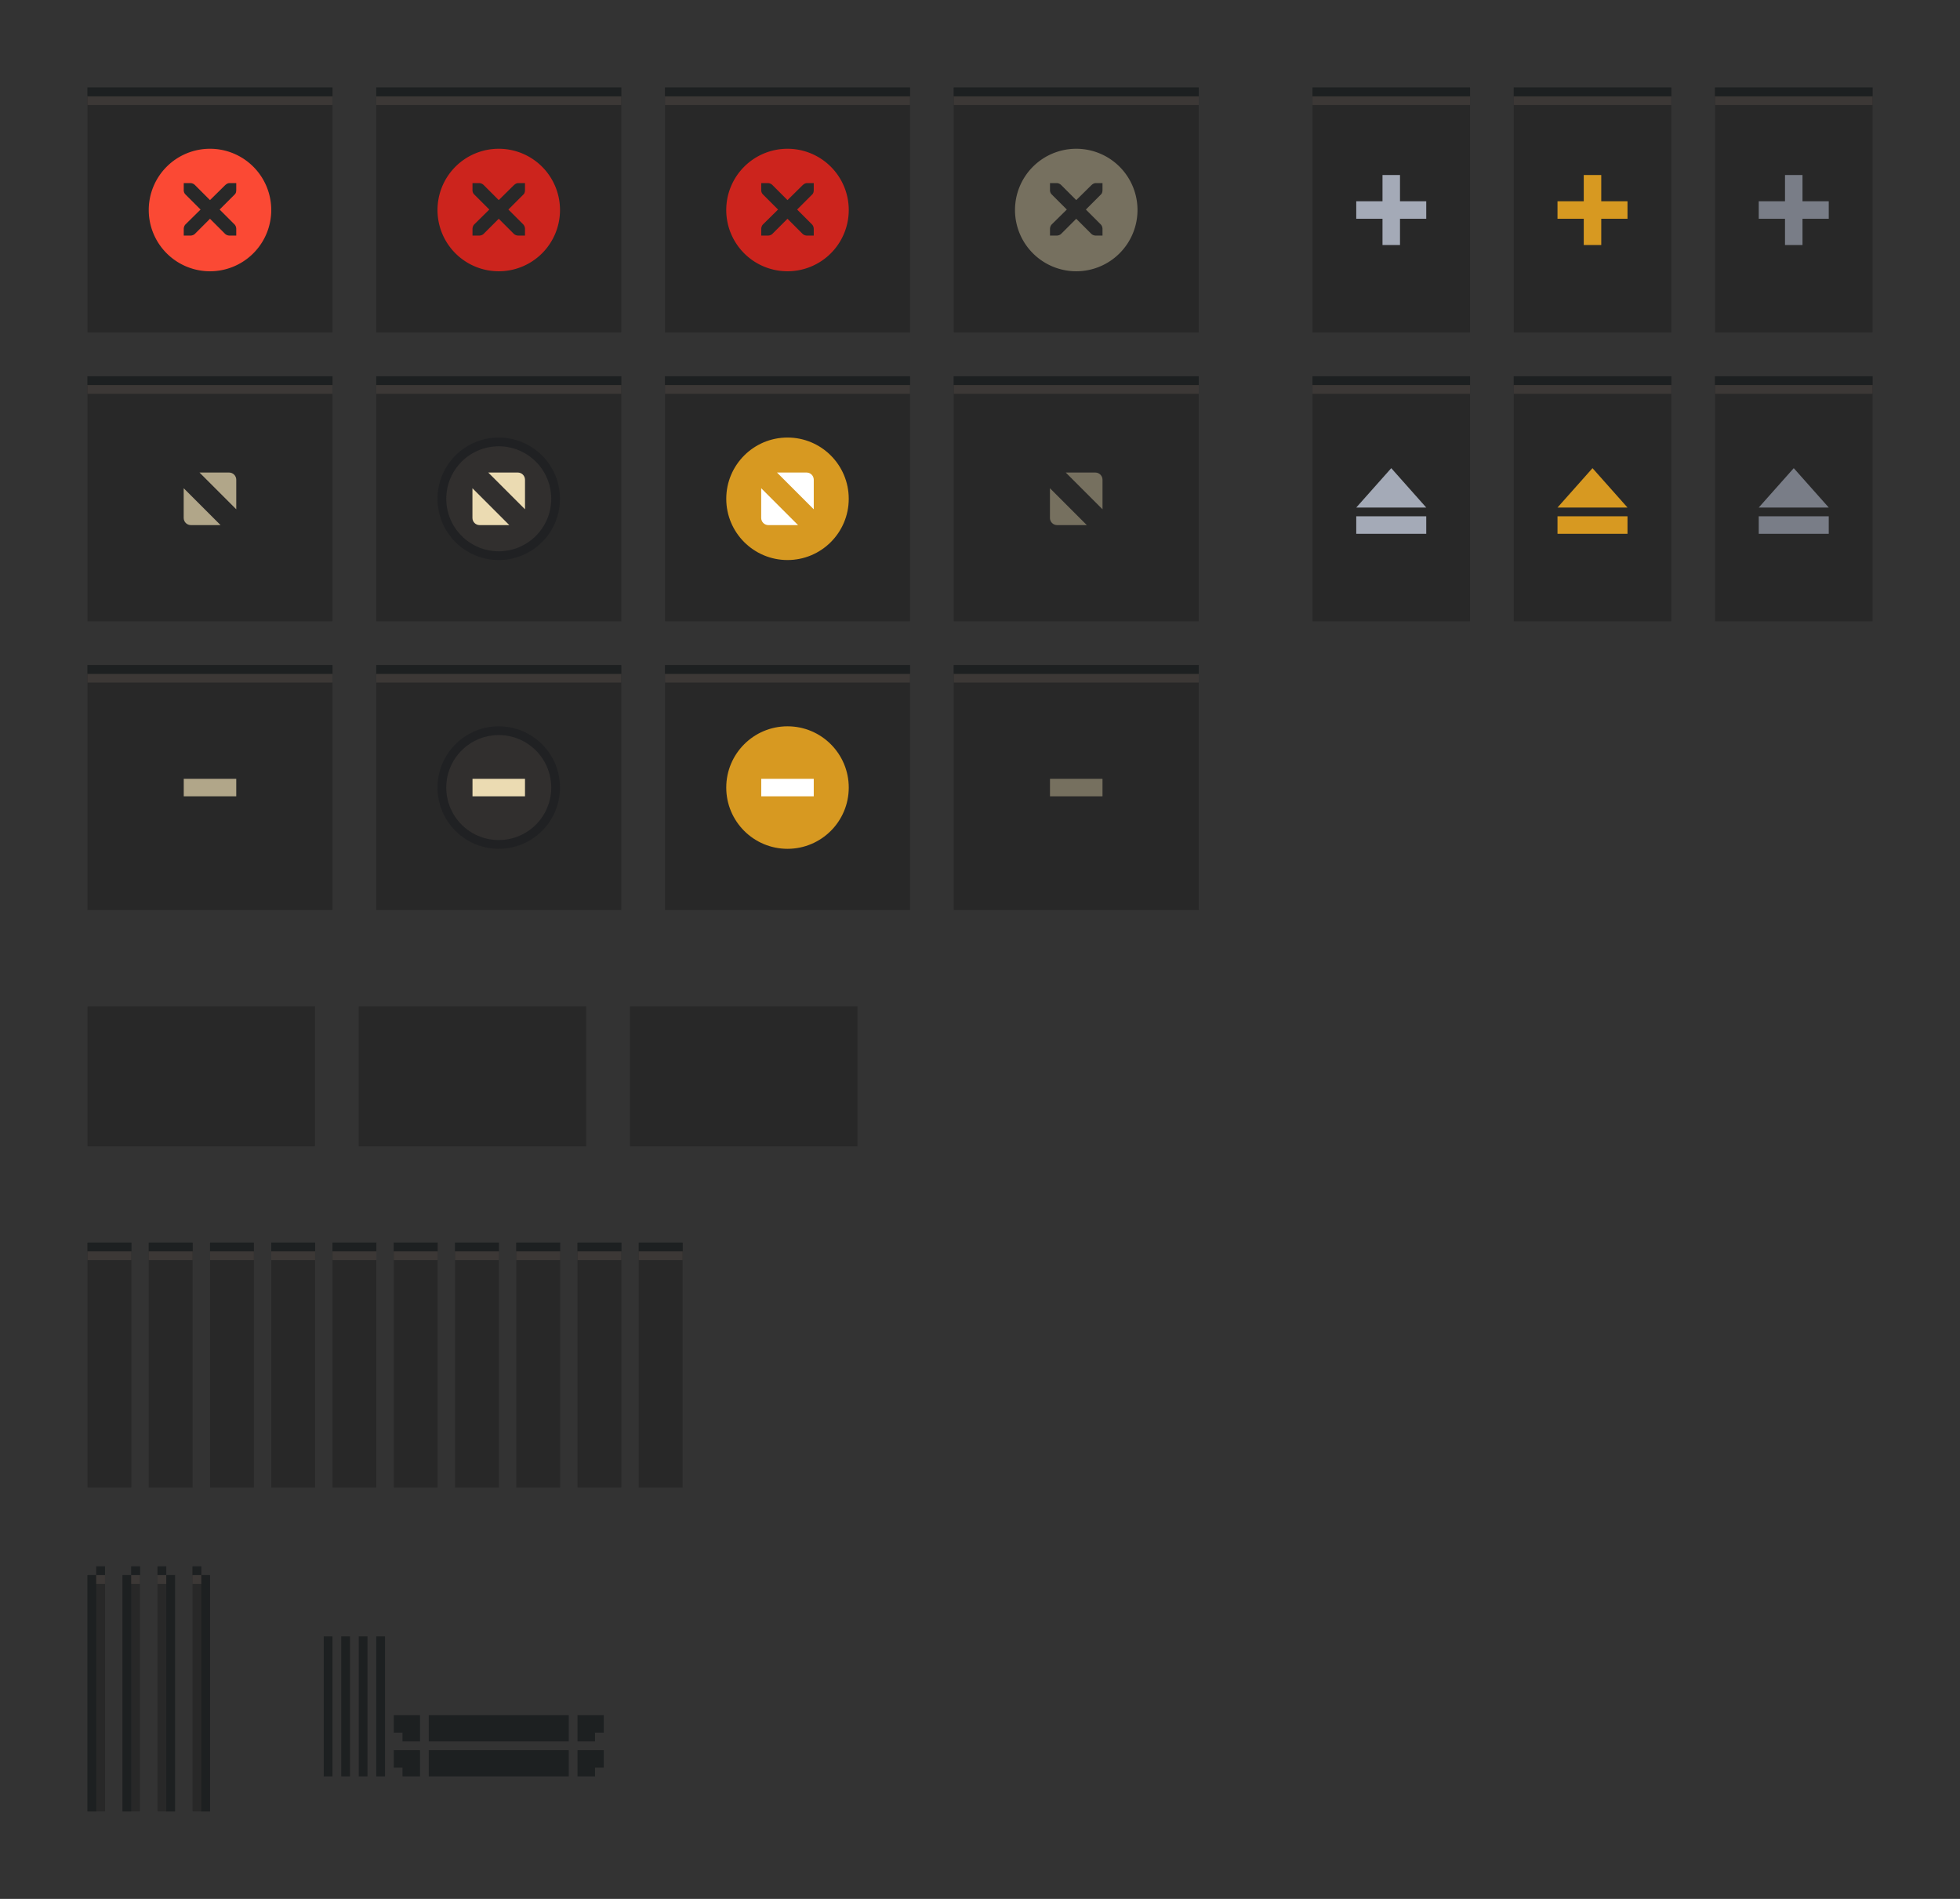 <?xml version="1.0" encoding="UTF-8" standalone="no"?>
<!-- Created with Inkscape (http://www.inkscape.org/) -->
<svg xmlns:osb="http://www.openswatchbook.org/uri/2009/osb" xmlns:dc="http://purl.org/dc/elements/1.1/" xmlns:cc="http://creativecommons.org/ns#" xmlns:rdf="http://www.w3.org/1999/02/22-rdf-syntax-ns#" xmlns:svg="http://www.w3.org/2000/svg" xmlns="http://www.w3.org/2000/svg" xmlns:xlink="http://www.w3.org/1999/xlink" xmlns:sodipodi="http://sodipodi.sourceforge.net/DTD/sodipodi-0.dtd" xmlns:inkscape="http://www.inkscape.org/namespaces/inkscape" width="224" height="217" viewBox="0 0 224 217" id="svg2" version="1.1" inkscape:version="0.91 r13725" sodipodi:docname="assets-dark.svg">
  <rect x="0" y="0" width="224" height="217" fill="#333333" stroke="none"/>
  <defs id="defs4">
    <linearGradient id="selected_bg_color" osb:paint="solid">
      <stop style="stop-color:#d79921;stop-opacity:1;" offset="0" id="stop4421"/>
    </linearGradient>
    <linearGradient id="selected_fg_color" osb:paint="solid">
      <stop style="stop-color:#ffffffgit;stop-opacity:1;" offset="0" id="stop4416"/>
    </linearGradient>
    <linearGradient inkscape:collect="always" xlink:href="#selected_fg_color" id="linearGradient4418" x1="89" y1="974" x2="89" y2="976" gradientUnits="userSpaceOnUse"/>
    <linearGradient inkscape:collect="always" xlink:href="#selected_fg_color" id="linearGradient4420" x1="88.997" y1="972" x2="88.997" y2="978.007" gradientUnits="userSpaceOnUse"/>
    <linearGradient inkscape:collect="always" xlink:href="#selected_bg_color" id="linearGradient4423" x1="608.362" y1="-158" x2="608.362" y2="-150" gradientUnits="userSpaceOnUse"/>
    <linearGradient inkscape:collect="always" xlink:href="#selected_bg_color" id="linearGradient4425" x1="154" y1="601.862" x2="154" y2="606.362" gradientUnits="userSpaceOnUse"/>
    <linearGradient inkscape:collect="always" xlink:href="#selected_bg_color" id="linearGradient4427" x1="568.362" y1="-156" x2="568.362" y2="-148" gradientUnits="userSpaceOnUse"/>
    <linearGradient inkscape:collect="always" xlink:href="#selected_bg_color" id="linearGradient4429" x1="152" y1="564.362" x2="152" y2="572.362" gradientUnits="userSpaceOnUse"/>
    <linearGradient inkscape:collect="always" xlink:href="#selected_bg_color" id="linearGradient4431" x1="1376" y1="248" x2="1376" y2="262" gradientUnits="userSpaceOnUse"/>
    <linearGradient inkscape:collect="always" xlink:href="#selected_bg_color" id="linearGradient4433" x1="1376" y1="248" x2="1376" y2="262" gradientUnits="userSpaceOnUse"/>
  </defs>
  <sodipodi:namedview id="base" pagecolor="#ffffff" bordercolor="#666666" borderopacity="1.0" inkscape:pageopacity="0.0" inkscape:pageshadow="2" inkscape:zoom="8" inkscape:cx="52.856479" inkscape:cy="23.766568" inkscape:document-units="px" inkscape:current-layer="layer1" showgrid="false" units="px" inkscape:snap-bbox="true" inkscape:bbox-paths="true" inkscape:bbox-nodes="true" inkscape:snap-bbox-edge-midpoints="false" inkscape:snap-bbox-midpoints="true" inkscape:object-paths="true" inkscape:snap-intersection-paths="false" inkscape:object-nodes="true" inkscape:snap-nodes="true" fit-margin-top="10" fit-margin-left="10" fit-margin-right="10" fit-margin-bottom="10">
    <inkscape:grid type="xygrid" id="grid4136" originx="5" originy="-288"/>
  </sodipodi:namedview>
  <g inkscape:label="Ebene 1" inkscape:groupmode="layer" id="layer1" transform="translate(5,-547.362)">
    <rect style="opacity:1;fill:#282828;fill-opacity:1;stroke:none;stroke-width:1;stroke-linecap:butt;stroke-linejoin:round;stroke-miterlimit:4;stroke-dasharray:none;stroke-dashoffset:0;stroke-opacity:1" id="menu-active" width="26" height="16" x="5" y="662.362" inkscape:label="#rect4138-3"/>
    <use x="0" y="0" xlink:href="#g4206" id="title-1-active" transform="matrix(0.179,0,0,1,4.107,132)" width="100%" height="100%" inkscape:label="#use4212"/>
    <g id="stick-active" inkscape:label="#g5228">
      <use height="100%" width="100%" transform="matrix(0.643,0,0,1,141.786,-2.2617187e-5)" id="use4210" xlink:href="#g4206" y="0" x="0"/>
      <g style="fill:#a4aab7;fill-opacity:1" transform="translate(2,3)" id="g5140">
        <rect style="opacity:1;fill:#a4aab7;fill-opacity:1;stroke:none;stroke-width:1;stroke-linecap:butt;stroke-linejoin:round;stroke-miterlimit:4;stroke-dasharray:none;stroke-dashoffset:0;stroke-opacity:1" id="rect5123" width="2" height="8" x="151" y="564.362"/>
        <rect style="opacity:1;fill:#a4aab7;fill-opacity:1;stroke:none;stroke-width:1;stroke-linecap:butt;stroke-linejoin:round;stroke-miterlimit:4;stroke-dasharray:none;stroke-dashoffset:0;stroke-opacity:1" id="rect5123-1" width="2" height="8" x="567.362" y="-156" transform="matrix(0,1,-1,0,0,0)"/>
      </g>
    </g>
    <g id="stick-pressed" inkscape:label="#g5234">
      <use height="100%" width="100%" transform="translate(23,-7.3828127e-6)" id="use5113" xlink:href="#use4210" y="0" x="0"/>
      <g style="fill:#d79921;fill-opacity:1" transform="translate(25,3)" id="g5140-7">
        <rect style="opacity:1;fill:url(#linearGradient4429);fill-opacity:1;stroke:none;stroke-width:1;stroke-linecap:butt;stroke-linejoin:round;stroke-miterlimit:4;stroke-dasharray:none;stroke-dashoffset:0;stroke-opacity:1" id="rect5123-7" width="2" height="8" x="151" y="564.362"/>
        <rect style="opacity:1;fill:url(#linearGradient4427);fill-opacity:1;stroke:none;stroke-width:1;stroke-linecap:butt;stroke-linejoin:round;stroke-miterlimit:4;stroke-dasharray:none;stroke-dashoffset:0;stroke-opacity:1" id="rect5123-1-1" width="2" height="8" x="567.362" y="-156" transform="matrix(0,1,-1,0,0,0)"/>
      </g>
    </g>
    <g id="stick-inactive" inkscape:label="#g5240">
      <use height="100%" width="100%" transform="translate(46,-7.3828127e-6)" id="use5115" xlink:href="#use4210" y="0" x="0"/>
      <g style="fill:#797d87;fill-opacity:1" transform="translate(48,3)" id="g5140-1">
        <rect style="opacity:1;fill:#797d87;fill-opacity:1;stroke:none;stroke-width:1;stroke-linecap:butt;stroke-linejoin:round;stroke-miterlimit:4;stroke-dasharray:none;stroke-dashoffset:0;stroke-opacity:1" id="rect5123-5" width="2" height="8" x="151" y="564.362"/>
        <rect style="opacity:1;fill:#797d87;fill-opacity:1;stroke:none;stroke-width:1;stroke-linecap:butt;stroke-linejoin:round;stroke-miterlimit:4;stroke-dasharray:none;stroke-dashoffset:0;stroke-opacity:1" id="rect5123-1-9" width="2" height="8" x="567.362" y="-156" transform="matrix(0,1,-1,0,0,0)"/>
      </g>
    </g>
    <g id="shade-active" inkscape:label="#g5258">
      <use height="100%" width="100%" transform="translate(-3.4e-7,33)" id="use5117" xlink:href="#use4210" y="0" x="0"/>
      <g style="fill:#a4aab7;fill-opacity:1" transform="translate(-4.68e-6,-1)" id="g5193">
        <rect transform="matrix(0,1,-1,0,0,0)" y="-158" x="607.362" height="8" width="2" id="rect5123-1-7" style="opacity:1;fill:#a4aab7;fill-opacity:1;stroke:none;stroke-width:1;stroke-linecap:butt;stroke-linejoin:round;stroke-miterlimit:4;stroke-dasharray:none;stroke-dashoffset:0;stroke-opacity:1"/>
        <path style="opacity:1;fill:#a4aab7;fill-opacity:1;stroke:none;stroke-width:1;stroke-linecap:butt;stroke-linejoin:round;stroke-miterlimit:4;stroke-dasharray:none;stroke-dashoffset:0;stroke-opacity:1" d="m 154,601.862 4,4.5 -8,0 z" id="rect5190" inkscape:connector-curvature="0" sodipodi:nodetypes="cccc"/>
      </g>
    </g>
    <g id="shade-pressed" inkscape:label="#g5252">
      <use height="100%" width="100%" transform="translate(23,33)" id="use5119" xlink:href="#use4210" y="0" x="0"/>
      <g style="fill:#d79921;fill-opacity:1" transform="translate(23,-1)" id="g5193-7">
        <rect transform="matrix(0,1,-1,0,0,0)" y="-158" x="607.362" height="8" width="2" id="rect5123-1-7-6" style="opacity:1;fill:url(#linearGradient4423);fill-opacity:1;stroke:none;stroke-width:1;stroke-linecap:butt;stroke-linejoin:round;stroke-miterlimit:4;stroke-dasharray:none;stroke-dashoffset:0;stroke-opacity:1"/>
        <path style="opacity:1;fill:url(#linearGradient4425);fill-opacity:1;stroke:none;stroke-width:1;stroke-linecap:butt;stroke-linejoin:round;stroke-miterlimit:4;stroke-dasharray:none;stroke-dashoffset:0;stroke-opacity:1" d="m 154,601.862 4,4.5 -8,0 z" id="rect5190-7" inkscape:connector-curvature="0" sodipodi:nodetypes="cccc"/>
      </g>
    </g>
    <g id="shade-inactive" inkscape:label="#g5246">
      <use height="100%" width="100%" transform="translate(46,33)" id="use5121" xlink:href="#use4210" y="0" x="0"/>
      <g style="fill:#797d87;fill-opacity:1" transform="translate(46,-1)" id="g5193-3">
        <rect transform="matrix(0,1,-1,0,0,0)" y="-158" x="607.362" height="8" width="2" id="rect5123-1-7-65" style="opacity:1;fill:#797d87;fill-opacity:1;stroke:none;stroke-width:1;stroke-linecap:butt;stroke-linejoin:round;stroke-miterlimit:4;stroke-dasharray:none;stroke-dashoffset:0;stroke-opacity:1"/>
        <path style="opacity:1;fill:#797d87;fill-opacity:1;stroke:none;stroke-width:1;stroke-linecap:butt;stroke-linejoin:round;stroke-miterlimit:4;stroke-dasharray:none;stroke-dashoffset:0;stroke-opacity:1" d="m 154,601.862 4,4.5 -8,0 z" id="rect5190-6" inkscape:connector-curvature="0" sodipodi:nodetypes="cccc"/>
      </g>
    </g>
    <use x="0" y="0" xlink:href="#menu-active" id="menu-inactive" transform="translate(62,-2.2617187e-5)" width="100%" height="100%" inkscape:label="#use5268"/>
    <use x="0" y="0" xlink:href="#menu-active" id="menu-pressed" transform="translate(31,-2.2617187e-5)" width="100%" height="100%" inkscape:label="#use5270"/>
    <use x="0" y="0" xlink:href="#title-1-active" id="title-2-active" transform="translate(7,-2.6171874e-6)" width="100%" height="100%" inkscape:label="#use5296"/>
    <use x="0" y="0" xlink:href="#title-1-active" id="title-3-active" transform="translate(14,-2.6171872e-6)" width="100%" height="100%" inkscape:label="#use5298"/>
    <use x="0" y="0" xlink:href="#title-1-active" id="title-4-active" transform="translate(21,-2.6171874e-6)" width="100%" height="100%" inkscape:label="#use5300"/>
    <use x="0" y="0" xlink:href="#title-1-active" id="title-5-active" transform="translate(28,-2.6171874e-6)" width="100%" height="100%" inkscape:label="#use5302"/>
    <use x="0" y="0" xlink:href="#title-1-active" id="title-1-inactive" transform="translate(35,-2.6171874e-6)" width="100%" height="100%" inkscape:label="#use5304"/>
    <use x="0" y="0" xlink:href="#title-1-active" id="title-2-inactive" transform="translate(42,-2.6171874e-6)" width="100%" height="100%" inkscape:label="#use5306"/>
    <use x="0" y="0" xlink:href="#title-1-active" id="title-3-inactive" transform="translate(49,-2.6171874e-6)" width="100%" height="100%" inkscape:label="#use5308"/>
    <use x="0" y="0" xlink:href="#title-1-active" id="title-4-inactive" transform="translate(56,-2.6171874e-6)" width="100%" height="100%" inkscape:label="#use5310"/>
    <use x="0" y="0" xlink:href="#title-1-active" id="title-5-inactive" transform="translate(63,-2.6171874e-6)" width="100%" height="100%" inkscape:label="#use5312"/>
    <g id="top-left-active" inkscape:label="#g5352">
      <path id="rect4138-9" transform="translate(0,552.362)" d="m 6,174 0,1 -1,0 0,27 2,0 0,-28 -1,0 z" style="opacity:1;fill:#282828;fill-opacity:1;stroke:none;stroke-width:1;stroke-linecap:butt;stroke-linejoin:round;stroke-miterlimit:4;stroke-dasharray:none;stroke-dashoffset:0;stroke-opacity:1" inkscape:connector-curvature="0"/>
      <rect y="726.362" x="6" height="1" width="1" id="rect5348" style="opacity:1;fill:#1d2021;fill-opacity:1;stroke:none;stroke-width:1;stroke-linecap:butt;stroke-linejoin:round;stroke-miterlimit:4;stroke-dasharray:none;stroke-dashoffset:0;stroke-opacity:1"/>
      <rect style="opacity:1;fill:#1d2021;fill-opacity:1;stroke:none;stroke-width:1;stroke-linecap:butt;stroke-linejoin:round;stroke-miterlimit:4;stroke-dasharray:none;stroke-dashoffset:0;stroke-opacity:1" id="rect5512" width="1" height="27" x="5" y="727.362"/>
      <rect style="opacity:1;fill:#3c3836;fill-opacity:1;stroke:none;stroke-width:1;stroke-linecap:butt;stroke-linejoin:round;stroke-miterlimit:4;stroke-dasharray:none;stroke-dashoffset:0;stroke-opacity:1" id="rect5514" width="1" height="1" x="6" y="727.362"/>
    </g>
    <use x="0" y="0" xlink:href="#top-left-active" id="top-left-inactive" transform="translate(4,-2.2617187e-5)" width="100%" height="100%" inkscape:label="#use5357"/>
    <use x="0" y="0" xlink:href="#top-left-active" id="top-right-active" transform="matrix(-1,0,0,1,20,-2.2617187e-5)" width="100%" height="100%" inkscape:label="#use5359"/>
    <use x="0" y="0" xlink:href="#top-left-active" id="top-right-inactive" transform="matrix(-1,0,0,1,24,-2.2617187e-5)" width="100%" height="100%" inkscape:label="#use5361"/>
    <g id="close-active" inkscape:label="#g5279">
      <g style="opacity:1" id="g4206">
        <rect style="opacity:1;fill:#282828;fill-opacity:1;stroke:none;stroke-width:1;stroke-linecap:butt;stroke-linejoin:round;stroke-miterlimit:4;stroke-dasharray:none;stroke-dashoffset:0;stroke-opacity:1" id="rect4138" width="28" height="28" x="5" y="557.362"/>
        <rect style="opacity:1;fill:#3c3836;fill-opacity:1;stroke:none;stroke-width:1;stroke-linecap:butt;stroke-linejoin:round;stroke-miterlimit:4;stroke-dasharray:none;stroke-dashoffset:0;stroke-opacity:1" id="rect4204" width="28" height="1" x="5" y="558.362"/>
        <rect style="opacity:1;fill:#1d2021;fill-opacity:1;stroke:none;stroke-width:1;stroke-linecap:butt;stroke-linejoin:round;stroke-miterlimit:4;stroke-dasharray:none;stroke-dashoffset:0;stroke-opacity:1" id="rect4204-3" width="28" height="1" x="5" y="557.362"/>
      </g>
      <g transform="translate(7,559.362)" id="g4663" style="enable-background:new">
        <g inkscape:label="Ebene 1" id="layer1-7" transform="translate(0,-1028.362)">
          <g style="display:inline" id="titlebutton-close-dark-8" inkscape:label="#g6210" transform="translate(-641,1218)">
            <g id="g4927-9-2-8-4" style="display:inline;opacity:1" transform="translate(-678,-432.638)">
              <g transform="translate(-103,0)" style="display:inline;opacity:1" id="g4490-6-5-2-5-3-6">
                <g id="g4092-0-2-21-0-9-7-0" style="display:inline" transform="translate(58,0)">
                  <path inkscape:connector-curvature="0" style="fill:#fb4934;fill-opacity:1;stroke:none;stroke-width:0;stroke-linecap:butt;stroke-linejoin:miter;stroke-miterlimit:4;stroke-dasharray:none;stroke-dashoffset:0;stroke-opacity:1" d="m 414,58 a 7,7 0 0 0 -7,7 7,7 0 0 0 7,7 7,7 0 0 0 7,-7 7,7 0 0 0 -7,-7 z m -3,3.922 0.75,0 c 0.008,-9e-5 0.016,-3.45e-4 0.023,0 0.191,0.008 0.382,0.096 0.516,0.234 L 414,63.867 415.734,62.156 c 0.199,-0.173 0.335,-0.229 0.516,-0.234 l 0.75,0 0,0.75 c 0,0.215 -0.026,0.413 -0.188,0.562 l -1.711,1.711 1.688,1.688 C 416.93,66.774 417,66.973 417,67.172 l 0,0.75 -0.75,0 c -0.199,-8e-6 -0.398,-0.07 -0.539,-0.211 L 414,66 l -1.711,1.711 c -0.141,0.141 -0.34,0.211 -0.539,0.211 l -0.75,0 0,-0.75 c 0,-0.199 0.07,-0.398 0.211,-0.539 l 1.711,-1.688 -1.711,-1.711 C 411.053,63.088 410.984,62.882 411,62.672 l 0,-0.75 z" transform="translate(962,190)" id="path4068-7-5-9-6-5-8-5"/>
                </g>
              </g>
              <g id="g4778-2-68-8-7-9" transform="translate(1323,246.867)" style="fill:#ffffff;fill-opacity:1">
                <g style="display:inline;fill:#ffffff;fill-opacity:1" id="layer9-9-4-4-1-1-7" transform="translate(-60,-518)"/>
                <g id="layer10-2-1-8-0-4-4" transform="translate(-60,-518)" style="fill:#ffffff;fill-opacity:1"/>
                <g id="layer11-16-4-9-6-9-0" transform="translate(-60,-518)" style="fill:#ffffff;fill-opacity:1"/>
                <g transform="matrix(0.75,0,0,0.75,2,2.055)" id="g2996-76-5-96-3-7" style="fill:#ffffff;fill-opacity:1">
                  <g transform="translate(-60,-518)" id="layer12-4-5-7-9-4-5" style="fill:#ffffff;fill-opacity:1">
                    <g transform="translate(19,-242)" id="layer4-4-1-9-5-6-3-8" style="display:inline;fill:#ffffff;fill-opacity:1"/>
                  </g>
                </g>
                <g id="layer13-2-6-11-3-1-6" transform="translate(-60,-518)" style="fill:#ffffff;fill-opacity:1"/>
                <g id="layer14-4-0-33-2-4-8" transform="translate(-60,-518)" style="fill:#ffffff;fill-opacity:1"/>
                <g id="layer15-7-3-0-6-6-3" transform="translate(-60,-518)" style="fill:#ffffff;fill-opacity:1"/>
              </g>
            </g>
            <rect y="-185.638" x="645" height="16" width="16" id="rect17883-39-99-8-8" style="display:inline;opacity:1;fill:none;fill-opacity:1;stroke:none;stroke-width:1;stroke-linecap:butt;stroke-linejoin:miter;stroke-miterlimit:4;stroke-dasharray:none;stroke-dashoffset:0;stroke-opacity:0"/>
          </g>
        </g>
      </g>
    </g>
    <g id="close-prelight" inkscape:label="#g5303">
      <use height="100%" width="100%" transform="translate(33,-2.2617187e-5)" id="use4214" xlink:href="#g4206" y="0" x="0"/>
      <g transform="translate(40,559.362)" id="g4721" style="enable-background:new">
        <g inkscape:label="Ebene 1" id="layer1-0" transform="translate(0,-1028.362)">
          <g style="display:inline" id="titlebutton-close-hover-dark" inkscape:label="#g6260" transform="translate(-538,1218)">
            <g id="g4927-97-4" style="display:inline;opacity:1" transform="translate(-781,-432.638)">
              <g transform="translate(-103,0)" style="display:inline;opacity:1" id="g4490-6-9-1-3">
                <g id="g4092-0-2-3-4-6" style="display:inline" transform="translate(58,0)">
                  <path inkscape:connector-curvature="0" style="fill:#cc241d;fill-opacity:1;stroke:none;stroke-width:0;stroke-linecap:butt;stroke-linejoin:miter;stroke-miterlimit:4;stroke-dasharray:none;stroke-dashoffset:0;stroke-opacity:1" d="m 414,92 a 7,7 0 0 0 -7,7 7,7 0 0 0 7,7 7,7 0 0 0 7,-7 7,7 0 0 0 -7,-7 z m -3,3.922 0.75,0 c 0.008,-9e-5 0.016,-3.45e-4 0.023,0 0.191,0.008 0.382,0.096 0.516,0.234 L 414,97.867 415.734,96.156 c 0.199,-0.173 0.335,-0.229 0.516,-0.234 l 0.75,0 0,0.75 c 0,0.215 -0.026,0.413 -0.188,0.562 l -1.711,1.711 1.688,1.687 c 0.141,0.141 0.211,0.34 0.211,0.539 l 0,0.75 -0.75,0 c -0.199,-1e-5 -0.398,-0.07 -0.539,-0.211 L 414,100 l -1.711,1.711 c -0.141,0.141 -0.34,0.211 -0.539,0.211 l -0.75,0 0,-0.75 c 0,-0.199 0.07,-0.398 0.211,-0.539 l 1.711,-1.687 -1.711,-1.711 C 411.053,97.088 410.984,96.882 411,96.672 l 0,-0.75 z" transform="translate(962,156)" id="path4068-7-5-8-2-3"/>
                </g>
              </g>
              <g id="g4778-4-0-2" transform="translate(1323,246.867)" style="fill:#ffffff;fill-opacity:1">
                <g style="display:inline;fill:#ffffff;fill-opacity:1" id="layer9-9-44-1-6" transform="translate(-60,-518)"/>
                <g id="layer10-2-9-3-3" transform="translate(-60,-518)" style="fill:#ffffff;fill-opacity:1"/>
                <g id="layer11-16-3-1-7" transform="translate(-60,-518)" style="fill:#ffffff;fill-opacity:1"/>
                <g transform="matrix(0.75,0,0,0.75,2,2.055)" id="g2996-9-3-3" style="fill:#ffffff;fill-opacity:1">
                  <g transform="translate(-60,-518)" id="layer12-4-7-1-2" style="fill:#ffffff;fill-opacity:1">
                    <g transform="translate(19,-242)" id="layer4-4-1-3-3-7" style="display:inline;fill:#ffffff;fill-opacity:1"/>
                  </g>
                </g>
                <g id="layer13-2-02-1-6" transform="translate(-60,-518)" style="fill:#ffffff;fill-opacity:1"/>
                <g id="layer14-4-7-9-6" transform="translate(-60,-518)" style="fill:#ffffff;fill-opacity:1"/>
                <g id="layer15-7-4-7-9" transform="translate(-60,-518)" style="fill:#ffffff;fill-opacity:1"/>
              </g>
            </g>
            <rect y="-185.638" x="542" height="16" width="16" id="rect17883-5-4-2" style="display:inline;opacity:1;fill:none;fill-opacity:1;stroke:none;stroke-width:1;stroke-linecap:butt;stroke-linejoin:miter;stroke-miterlimit:4;stroke-dasharray:none;stroke-dashoffset:0;stroke-opacity:0"/>
          </g>
        </g>
      </g>
    </g>
    <g id="close-pressed" inkscape:label="#g5324">
      <use height="100%" width="100%" transform="translate(66,-2.2617187e-5)" id="use4216" xlink:href="#g4206" y="0" x="0"/>
      <g transform="translate(73,559.362)" id="g4779" style="enable-background:new">
        <g inkscape:label="Ebene 1" id="layer1-79" transform="translate(0,-1028.362)">
          <g style="display:inline" id="titlebutton-close-active-dark" inkscape:label="#g6332" transform="translate(-437,1218)">
            <g id="g4927-8-7-4-9" style="display:inline;opacity:1" transform="translate(-882,-432.638)">
              <g transform="translate(-103,0)" style="display:inline;opacity:1" id="g4490-6-3-7-46-6">
                <g id="g4092-0-2-2-1-7-2" style="display:inline" transform="translate(58,0)">
                  <path inkscape:connector-curvature="0" style="fill:#cc241d;fill-opacity:1;stroke:none;stroke-width:0;stroke-linecap:butt;stroke-linejoin:miter;stroke-miterlimit:4;stroke-dasharray:none;stroke-dashoffset:0;stroke-opacity:1" d="m 414,109 a 7,7 0 0 0 -7,7 7,7 0 0 0 7,7 7,7 0 0 0 7,-7 7,7 0 0 0 -7,-7 z m -3,3.922 0.75,0 c 0.008,-1e-4 0.016,-3.5e-4 0.023,0 0.191,0.008 0.382,0.096 0.516,0.234 l 1.711,1.711 1.734,-1.711 c 0.199,-0.173 0.335,-0.229 0.516,-0.234 l 0.75,0 0,0.75 c 0,0.215 -0.026,0.413 -0.188,0.562 l -1.711,1.711 1.688,1.688 c 0.141,0.141 0.211,0.34 0.211,0.539 l 0,0.75 -0.75,0 c -0.199,-1e-5 -0.398,-0.07 -0.539,-0.211 L 414,117 l -1.711,1.711 c -0.141,0.141 -0.34,0.211 -0.539,0.211 l -0.75,0 0,-0.75 c 0,-0.199 0.07,-0.398 0.211,-0.539 l 1.711,-1.688 -1.711,-1.711 c -0.158,-0.146 -0.227,-0.352 -0.211,-0.562 l 0,-0.75 z" transform="translate(962,139)" id="path4068-7-5-4-9-7-6"/>
                </g>
              </g>
              <g id="g4778-3-6-0-5" transform="translate(1323,246.867)" style="fill:#ffffff;fill-opacity:1">
                <g style="display:inline;fill:#ffffff;fill-opacity:1" id="layer9-9-6-0-90-6" transform="translate(-60,-518)"/>
                <g id="layer10-2-3-6-6-1" transform="translate(-60,-518)" style="fill:#ffffff;fill-opacity:1"/>
                <g id="layer11-16-2-2-6-9" transform="translate(-60,-518)" style="fill:#ffffff;fill-opacity:1"/>
                <g transform="matrix(0.75,0,0,0.75,2,2.055)" id="g2996-7-0-2-0" style="fill:#ffffff;fill-opacity:1">
                  <g transform="translate(-60,-518)" id="layer12-4-6-3-5-2" style="fill:#ffffff;fill-opacity:1">
                    <g transform="translate(19,-242)" id="layer4-4-1-4-1-7-0" style="display:inline;fill:#ffffff;fill-opacity:1"/>
                  </g>
                </g>
                <g id="layer13-2-0-2-8-3" transform="translate(-60,-518)" style="fill:#ffffff;fill-opacity:1"/>
                <g id="layer14-4-4-0-5-8" transform="translate(-60,-518)" style="fill:#ffffff;fill-opacity:1"/>
                <g id="layer15-7-5-0-0-9" transform="translate(-60,-518)" style="fill:#ffffff;fill-opacity:1"/>
              </g>
            </g>
            <rect y="-185.638" x="441" height="16" width="16" id="rect17883-02-4-3" style="display:inline;opacity:1;fill:none;fill-opacity:1;stroke:none;stroke-width:1;stroke-linecap:butt;stroke-linejoin:miter;stroke-miterlimit:4;stroke-dasharray:none;stroke-dashoffset:0;stroke-opacity:0"/>
          </g>
        </g>
      </g>
    </g>
    <g id="close-inactive" inkscape:label="#g5345">
      <use height="100%" width="100%" transform="translate(99,-2.2617187e-5)" id="use4218" xlink:href="#g4206" y="0" x="0"/>
      <g transform="translate(106,559.362)" id="g4837" style="enable-background:new">
        <g inkscape:label="Ebene 1" id="layer1-8" transform="translate(0,-1028.362)">
          <g style="display:inline;opacity:0.4" id="titlebutton-close-backdrop-dark" inkscape:label="#g6210" transform="translate(-641,1218)">
            <g id="g4927-9-2-8-0" style="display:inline;opacity:1" transform="translate(-678,-432.638)">
              <g transform="translate(-103,0)" style="display:inline;opacity:1" id="g4490-6-5-2-5-3-3">
                <g id="g4092-0-2-21-0-9-7-0-9" style="display:inline" transform="translate(58,0)">
                  <path inkscape:connector-curvature="0" style="fill:#ebdbb2;fill-opacity:1;stroke:none;stroke-width:0;stroke-linecap:butt;stroke-linejoin:miter;stroke-miterlimit:4;stroke-dasharray:none;stroke-dashoffset:0;stroke-opacity:1" d="m 414,58 a 7,7 0 0 0 -7,7 7,7 0 0 0 7,7 7,7 0 0 0 7,-7 7,7 0 0 0 -7,-7 z m -3,3.922 0.75,0 c 0.008,-9e-5 0.016,-3.45e-4 0.023,0 0.191,0.008 0.382,0.096 0.516,0.234 L 414,63.867 415.734,62.156 c 0.199,-0.173 0.335,-0.229 0.516,-0.234 l 0.75,0 0,0.75 c 0,0.215 -0.026,0.413 -0.188,0.562 l -1.711,1.711 1.688,1.688 C 416.93,66.774 417,66.973 417,67.172 l 0,0.75 -0.75,0 c -0.199,-8e-6 -0.398,-0.07 -0.539,-0.211 L 414,66 l -1.711,1.711 c -0.141,0.141 -0.34,0.211 -0.539,0.211 l -0.75,0 0,-0.75 c 0,-0.199 0.07,-0.398 0.211,-0.539 l 1.711,-1.688 -1.711,-1.711 C 411.053,63.088 410.984,62.882 411,62.672 l 0,-0.75 z" transform="translate(962,190)" id="path4068-7-5-9-6-5-8-3"/>
                </g>
              </g>
              <g id="g4778-2-68-8-7-6" transform="translate(1323,246.867)" style="fill:#ffffff;fill-opacity:1">
                <g style="display:inline;fill:#ffffff;fill-opacity:1" id="layer9-9-4-4-1-1-0" transform="translate(-60,-518)"/>
                <g id="layer10-2-1-8-0-4-0" transform="translate(-60,-518)" style="fill:#ffffff;fill-opacity:1"/>
                <g id="layer11-16-4-9-6-9-6" transform="translate(-60,-518)" style="fill:#ffffff;fill-opacity:1"/>
                <g transform="matrix(0.75,0,0,0.75,2,2.055)" id="g2996-76-5-96-3-0" style="fill:#ffffff;fill-opacity:1">
                  <g transform="translate(-60,-518)" id="layer12-4-5-7-9-4-0" style="fill:#ffffff;fill-opacity:1">
                    <g transform="translate(19,-242)" id="layer4-4-1-9-5-6-3-3" style="display:inline;fill:#ffffff;fill-opacity:1"/>
                  </g>
                </g>
                <g id="layer13-2-6-11-3-1-8" transform="translate(-60,-518)" style="fill:#ffffff;fill-opacity:1"/>
                <g id="layer14-4-0-33-2-4-4" transform="translate(-60,-518)" style="fill:#ffffff;fill-opacity:1"/>
                <g id="layer15-7-3-0-6-6-6" transform="translate(-60,-518)" style="fill:#ffffff;fill-opacity:1"/>
              </g>
            </g>
            <rect y="-185.638" x="645" height="16" width="16" id="rect17883-39-99-8-6" style="display:inline;opacity:1;fill:none;fill-opacity:1;stroke:none;stroke-width:1;stroke-linecap:butt;stroke-linejoin:miter;stroke-miterlimit:4;stroke-dasharray:none;stroke-dashoffset:0;stroke-opacity:0"/>
          </g>
        </g>
      </g>
    </g>
    <g id="maximize-active" inkscape:label="#g5436">
      <use height="100%" width="100%" transform="translate(0,33)" id="use4220" xlink:href="#g4206" y="0" x="0"/>
      <g transform="translate(7,592.362)" id="g4885" style="enable-background:new">
        <g inkscape:label="Ebene 1" id="layer1-4" transform="translate(0,-1028.362)">
          <g style="display:inline;opacity:0.7" id="titlebutton-max-dark" inkscape:label="#g6234" transform="translate(-612,1218)">
            <g id="g7146-16-4" style="display:inline;opacity:1" transform="translate(-781,-432.638)">
              <g transform="translate(-29,0)" style="display:inline;opacity:1" id="g4490-2-96-8-9">
                <g id="g4092-0-6-83-7-4" style="display:inline" transform="translate(58,0)"/>
              </g>
              <path id="path4293-5-95-1-7" style="display:inline;opacity:1;fill:#ebdbb2;fill-opacity:1;fill-rule:evenodd;stroke:none" d="m 1403.8,252 3.382,0 c 0.45,0 0.816,0.368 0.819,0.819 l 0,3.382 z m 2.407,6.007 -3.395,0 c -0.45,0 -0.819,-0.368 -0.819,-0.819 l 0,-3.395 4.214,4.214" inkscape:connector-curvature="0" sodipodi:nodetypes="csscccsscc"/>
            </g>
            <rect y="-185.638" x="616" height="16" width="16" id="rect17883-29-2-2" style="display:inline;opacity:1;fill:none;fill-opacity:1;stroke:none;stroke-width:1;stroke-linecap:butt;stroke-linejoin:miter;stroke-miterlimit:4;stroke-dasharray:none;stroke-dashoffset:0;stroke-opacity:0"/>
          </g>
        </g>
      </g>
    </g>
    <g id="maximize-prelight" inkscape:label="#g5415">
      <use height="100%" width="100%" transform="translate(33,33)" id="use4222" xlink:href="#g4206" y="0" x="0"/>
      <g transform="translate(40,592.362)" id="g4933" style="enable-background:new">
        <g inkscape:label="Ebene 1" id="layer1-6" transform="translate(0,-1028.362)">
          <g style="display:inline" id="titlebutton-max-hover-dark" inkscape:label="#g6284" transform="translate(-509,1218)">
            <g id="g4891-5-8" style="display:inline;opacity:1" transform="translate(-781,-432.638)">
              <ellipse cy="255" cx="1302" style="display:inline;opacity:0.45;fill:#3c3836;fill-opacity:1;stroke:none;stroke-width:0;stroke-linecap:butt;stroke-linejoin:miter;stroke-miterlimit:4;stroke-dasharray:none;stroke-dashoffset:0;stroke-opacity:1" id="path4068-7-5-9-6-7-2-4-6-6" rx="6" ry="6"/>
              <path style="display:inline;opacity:0.37;fill:#15171c;fill-opacity:1;stroke:none;stroke-width:0;stroke-linecap:butt;stroke-linejoin:miter;stroke-miterlimit:4;stroke-dasharray:none;stroke-dashoffset:0;stroke-opacity:1" d="m 1302,248 a 7,7 0 0 0 -7,7 7,7 0 0 0 7,7 7,7 0 0 0 7,-7 7,7 0 0 0 -7,-7 z m 0,1 a 6,6 0 0 1 6,6 6,6 0 0 1 -6,6 6,6 0 0 1 -6,-6 6,6 0 0 1 6,-6 z" id="path4068-7-5-9-6-7-2-5-78-2-6" inkscape:connector-curvature="0"/>
              <g id="g4806-9-0-6" transform="translate(1294,247)" style="fill:#c0e3ff;fill-opacity:1">
                <g transform="translate(-81,-967)" style="display:inline;fill:#c0e3ff;fill-opacity:1" inkscape:label="status" id="layer9-78-7-6-6"/>
                <g transform="translate(-81,-967)" inkscape:label="devices" id="layer10-3-3-2-7" style="fill:#c0e3ff;fill-opacity:1"/>
                <g transform="translate(-81,-967)" inkscape:label="apps" id="layer11-19-75-1-2" style="fill:#c0e3ff;fill-opacity:1"/>
                <g transform="translate(-81,-967)" inkscape:label="places" id="layer13-4-9-2-3" style="fill:#c0e3ff;fill-opacity:1"/>
                <g transform="translate(-81,-967)" inkscape:label="mimetypes" id="layer14-8-5-0-4" style="fill:#c0e3ff;fill-opacity:1"/>
                <g transform="translate(-81,-967)" style="display:inline;fill:#c0e3ff;fill-opacity:1" inkscape:label="emblems" id="layer15-5-8-0-4"/>
                <g transform="translate(-81,-967)" style="display:inline;fill:#c0e3ff;fill-opacity:1" inkscape:label="emotes" id="g71291-1-7-5-9"/>
                <g transform="translate(-81,-967)" style="display:inline;fill:#c0e3ff;fill-opacity:1" inkscape:label="categories" id="g4953-7-1-4-1"/>
                <g transform="translate(-81,-967)" style="display:inline;fill:#c0e3ff;fill-opacity:1" inkscape:label="actions" id="layer12-3-0-0-6">
                  <path sodipodi:nodetypes="csscccsscc" inkscape:connector-curvature="0" d="m 87.8,972 3.382,0 c 0.45,0 0.816,0.368 0.819,0.819 l 0,3.382 z m 2.407,6.007 -3.395,0 c -0.45,0 -0.819,-0.368 -0.819,-0.819 l 0,-3.395 4.214,4.214" style="opacity:1;fill:#ebdbb2;fill-opacity:1;fill-rule:evenodd;stroke:none" id="path4293-6-7-1"/>
                </g>
              </g>
            </g>
            <rect y="-185.638" x="513" height="16" width="16" id="rect17883-0-1-5" style="display:inline;opacity:1;fill:none;fill-opacity:1;stroke:none;stroke-width:1;stroke-linecap:butt;stroke-linejoin:miter;stroke-miterlimit:4;stroke-dasharray:none;stroke-dashoffset:0;stroke-opacity:0"/>
          </g>
        </g>
      </g>
    </g>
    <g id="maximize-pressed" inkscape:label="#g5377">
      <use height="100%" width="100%" transform="translate(66,33)" id="use4228" xlink:href="#g4206" y="0" x="0"/>
      <g transform="translate(73,592.362)" id="g5011" style="enable-background:new">
        <g inkscape:label="Ebene 1" id="layer1-65" transform="translate(0,-1028.362)">
          <g style="display:inline" id="titlebutton-max-hover-dark-6" inkscape:label="#g6284" transform="translate(-509,1218)">
            <g id="g4891-5-8-9" style="display:inline;opacity:1" transform="translate(-781,-432.638)">
              <ellipse cy="255" cx="1302" style="display:inline;opacity:0.45;fill:#3c3836;fill-opacity:1;stroke:none;stroke-width:0;stroke-linecap:butt;stroke-linejoin:miter;stroke-miterlimit:4;stroke-dasharray:none;stroke-dashoffset:0;stroke-opacity:1" id="path4068-7-5-9-6-7-2-4-6-6-3" rx="6" ry="6"/>
              <path style="display:inline;opacity:0.37;fill:#15171c;fill-opacity:1;stroke:none;stroke-width:0;stroke-linecap:butt;stroke-linejoin:miter;stroke-miterlimit:4;stroke-dasharray:none;stroke-dashoffset:0;stroke-opacity:1" d="m 1302,248 a 7,7 0 0 0 -7,7 7,7 0 0 0 7,7 7,7 0 0 0 7,-7 7,7 0 0 0 -7,-7 z m 0,1 a 6,6 0 0 1 6,6 6,6 0 0 1 -6,6 6,6 0 0 1 -6,-6 6,6 0 0 1 6,-6 z" id="path4068-7-5-9-6-7-2-5-78-2-6-7" inkscape:connector-curvature="0"/>
              <g id="g4806-9-0-6-4" transform="translate(1294,247)" style="fill:#c0e3ff;fill-opacity:1">
                <g transform="translate(-81,-967)" style="display:inline;fill:#c0e3ff;fill-opacity:1" inkscape:label="status" id="layer9-78-7-6-6-5"/>
                <g transform="translate(-81,-967)" inkscape:label="devices" id="layer10-3-3-2-7-2" style="fill:#c0e3ff;fill-opacity:1"/>
                <g transform="translate(-81,-967)" inkscape:label="apps" id="layer11-19-75-1-2-5" style="fill:#c0e3ff;fill-opacity:1"/>
                <g transform="translate(-81,-967)" inkscape:label="places" id="layer13-4-9-2-3-4" style="fill:#c0e3ff;fill-opacity:1"/>
                <g transform="translate(-81,-967)" inkscape:label="mimetypes" id="layer14-8-5-0-4-7" style="fill:#c0e3ff;fill-opacity:1"/>
                <g transform="translate(-81,-967)" style="display:inline;fill:#c0e3ff;fill-opacity:1" inkscape:label="emblems" id="layer15-5-8-0-4-4"/>
                <g transform="translate(-81,-967)" style="display:inline;fill:#c0e3ff;fill-opacity:1" inkscape:label="emotes" id="g71291-1-7-5-9-4"/>
                <g transform="translate(-81,-967)" style="display:inline;fill:#c0e3ff;fill-opacity:1" inkscape:label="categories" id="g4953-7-1-4-1-3"/>
                <g transform="translate(-81,-967)" style="display:inline;fill:#c0e3ff;fill-opacity:1" inkscape:label="actions" id="layer12-3-0-0-6-0">
                  <path sodipodi:nodetypes="csscccsscc" inkscape:connector-curvature="0" d="m 87.8,972 3.382,0 c 0.45,0 0.816,0.368 0.819,0.819 l 0,3.382 z m 2.407,6.007 -3.395,0 c -0.45,0 -0.819,-0.368 -0.819,-0.819 l 0,-3.395 4.214,4.214" style="opacity:1;fill:#ebdbb2;fill-opacity:1;fill-rule:evenodd;stroke:none" id="path4293-6-7-1-7"/>
                </g>
              </g>
            </g>
            <rect y="-185.638" x="513" height="16" width="16" id="rect17883-0-1-5-8" style="display:inline;opacity:1;fill:none;fill-opacity:1;stroke:none;stroke-width:1;stroke-linecap:butt;stroke-linejoin:miter;stroke-miterlimit:4;stroke-dasharray:none;stroke-dashoffset:0;stroke-opacity:0"/>
          </g>
          <g style="display:inline" id="titlebutton-max-active-dark" inkscape:label="#g6356" transform="translate(-408,1218)">
            <g id="g4891-4-5-5" style="display:inline;opacity:1" transform="translate(-882,-432.638)">
              <g transform="translate(-132,0)" style="display:inline;opacity:1" id="g4490-2-9-1-2-4-8">
                <g id="g4092-0-6-3-6-8-3-7" style="display:inline" transform="translate(58,0)">
                  <circle r="7" cy="255" cx="1376" style="fill:url(#linearGradient4433);fill-opacity:1;stroke:none;stroke-width:0;stroke-linecap:butt;stroke-linejoin:miter;stroke-miterlimit:4;stroke-dasharray:none;stroke-dashoffset:0;stroke-opacity:1" id="path4068-7-6-5-1-6-6-0"/>
                </g>
              </g>
              <g id="g4806-5-2-2-9" transform="translate(1294,247)" style="fill:#c0e3ff;fill-opacity:1">
                <g transform="translate(-81,-967)" style="display:inline;fill:#c0e3ff;fill-opacity:1" inkscape:label="status" id="layer9-78-2-0-0-8"/>
                <g transform="translate(-81,-967)" inkscape:label="devices" id="layer10-3-9-9-51-2" style="fill:#c0e3ff;fill-opacity:1"/>
                <g transform="translate(-81,-967)" inkscape:label="apps" id="layer11-19-7-6-4-7" style="fill:#c0e3ff;fill-opacity:1"/>
                <g transform="translate(-81,-967)" inkscape:label="places" id="layer13-4-7-4-0-9" style="fill:#c0e3ff;fill-opacity:1"/>
                <g transform="translate(-81,-967)" inkscape:label="mimetypes" id="layer14-8-9-7-6-0" style="fill:#c0e3ff;fill-opacity:1"/>
                <g transform="translate(-81,-967)" style="display:inline;fill:#c0e3ff;fill-opacity:1" inkscape:label="emblems" id="layer15-5-4-2-4-4"/>
                <g transform="translate(-81,-967)" style="display:inline;fill:#c0e3ff;fill-opacity:1" inkscape:label="emotes" id="g71291-1-4-6-4-2"/>
                <g transform="translate(-81,-967)" style="display:inline;fill:#c0e3ff;fill-opacity:1" inkscape:label="categories" id="g4953-7-0-8-22-2"/>
                <g transform="translate(-81,-967)" style="display:inline;fill:#c0e3ff;fill-opacity:1" inkscape:label="actions" id="layer12-3-7-2-3-1">
                  <path sodipodi:nodetypes="csscccsscc" inkscape:connector-curvature="0" d="m 87.8,972 3.382,0 c 0.45,0 0.816,0.368 0.819,0.819 l 0,3.382 z m 2.407,6.007 -3.395,0 c -0.45,0 -0.819,-0.368 -0.819,-0.819 l 0,-3.395 4.214,4.214" style="fill:url(#linearGradient4420);fill-opacity:1;fill-rule:evenodd;stroke:none" id="path4293-4-9-0-2"/>
                </g>
              </g>
            </g>
            <rect y="-185.638" x="412" height="16" width="16" id="rect17883-79-3-0" style="display:inline;opacity:1;fill:none;fill-opacity:1;stroke:none;stroke-width:1;stroke-linecap:butt;stroke-linejoin:miter;stroke-miterlimit:4;stroke-dasharray:none;stroke-dashoffset:0;stroke-opacity:0"/>
          </g>
        </g>
      </g>
    </g>
    <g id="maximize-inactive" inkscape:label="#g5366">
      <use height="100%" width="100%" transform="translate(99,33)" id="use4232" xlink:href="#g4206" y="0" x="0"/>
      <g transform="translate(106,592.362)" id="g5076" style="enable-background:new">
        <g inkscape:label="Ebene 1" id="layer1-06" transform="translate(0,-1028.362)">
          <g id="titlebutton-max-backdrop-dark" inkscape:label="#g6521" style="display:inline;opacity:0.4" transform="translate(-612,1201)">
            <g style="display:inline;opacity:1" id="g7146-1-1-6" transform="translate(-781,-415.638)">
              <g transform="translate(-29,0)" style="display:inline;opacity:1" id="g4490-2-6-0">
                <g id="g4092-0-6-9-2" style="display:inline" transform="translate(58,0)"/>
              </g>
              <path id="path4293-5-6-4" style="display:inline;opacity:1;fill:#ebdbb2;fill-opacity:1;fill-rule:evenodd;stroke:none" d="m 1403.8,252 3.382,0 c 0.45,0 0.816,0.368 0.819,0.819 l 0,3.382 z m 2.407,6.007 -3.395,0 c -0.45,0 -0.819,-0.368 -0.819,-0.819 l 0,-3.395 4.214,4.214" inkscape:connector-curvature="0" sodipodi:nodetypes="csscccsscc"/>
            </g>
            <rect style="display:inline;opacity:1;fill:none;fill-opacity:1;stroke:none;stroke-width:1;stroke-linecap:butt;stroke-linejoin:miter;stroke-miterlimit:4;stroke-dasharray:none;stroke-dashoffset:0;stroke-opacity:0" id="rect17883-39-6-2-5" width="16" height="16" x="616" y="-168.638"/>
          </g>
        </g>
      </g>
    </g>
    <g id="hide-active" inkscape:label="#g5447">
      <use height="100%" width="100%" transform="translate(0,66)" id="use4234" xlink:href="#g4206" y="0" x="0"/>
      <g transform="translate(7,625.362)" id="g5113" style="enable-background:new">
        <g inkscape:label="Ebene 1" id="layer1-48" transform="translate(0,-1028.362)">
          <g style="display:inline;opacity:0.7" id="titlebutton-min-dark" inkscape:label="#g6247" transform="translate(-583,1218)">
            <g id="g7138-6-5" style="display:inline;opacity:1" transform="translate(-781,-432.638)">
              <g transform="translate(-58,0)" style="display:inline;opacity:1" id="g4490-3-75-4-7">
                <g id="g4092-0-7-0-4-9" style="display:inline" transform="translate(58,0)"/>
              </g>
              <path inkscape:connector-curvature="0" d="m 1373,254 0,2 6,0 0,-2 z" id="rect9057-4-3-8-5" style="color:#000000;font-style:normal;font-variant:normal;font-weight:normal;font-stretch:normal;font-size:medium;line-height:normal;font-family:Sans;-inkscape-font-specification:Sans;text-indent:0;text-align:start;text-decoration:none;text-decoration-line:none;letter-spacing:normal;word-spacing:normal;text-transform:none;direction:ltr;block-progression:tb;writing-mode:lr-tb;baseline-shift:baseline;text-anchor:start;display:inline;overflow:visible;visibility:visible;opacity:1;fill:#ebdbb2;fill-opacity:1;stroke:none;stroke-width:2;marker:none;enable-background:accumulate" sodipodi:nodetypes="ccccc"/>
            </g>
            <rect y="-185.638" x="587" height="16" width="16" id="rect17883-32-6-9" style="display:inline;opacity:1;fill:none;fill-opacity:1;stroke:none;stroke-width:1;stroke-linecap:butt;stroke-linejoin:miter;stroke-miterlimit:4;stroke-dasharray:none;stroke-dashoffset:0;stroke-opacity:0"/>
          </g>
        </g>
      </g>
    </g>
    <g id="hide-prelight" inkscape:label="#g5458">
      <use height="100%" width="100%" transform="translate(33,66)" id="use4226" xlink:href="#g4206" y="0" x="0"/>
      <g transform="translate(40,625.362)" id="g5160" style="enable-background:new">
        <g inkscape:label="Ebene 1" id="layer1-061" transform="translate(0,-1028.362)">
          <g style="display:inline" id="titlebutton-min-hover-dark" inkscape:label="#g6308" transform="translate(-480,1218)">
            <g id="g4909-3-7" style="display:inline;opacity:1" transform="translate(-781,-432.638)">
              <ellipse cy="255" cx="1273" style="display:inline;opacity:0.45;fill:#3c3836;fill-opacity:1;stroke:none;stroke-width:0;stroke-linecap:butt;stroke-linejoin:miter;stroke-miterlimit:4;stroke-dasharray:none;stroke-dashoffset:0;stroke-opacity:1" id="path4068-7-5-9-6-7-2-1-6-1" rx="6" ry="6"/>
              <path style="display:inline;opacity:0.37;fill:#15171c;fill-opacity:1;stroke:none;stroke-width:0;stroke-linecap:butt;stroke-linejoin:miter;stroke-miterlimit:4;stroke-dasharray:none;stroke-dashoffset:0;stroke-opacity:1" d="m 1273,248 a 7,7 0 0 0 -7,7 7,7 0 0 0 7,7 7,7 0 0 0 7,-7 7,7 0 0 0 -7,-7 z m 0,1 a 6,6 0 0 1 6,6 6,6 0 0 1 -6,6 6,6 0 0 1 -6,-6 6,6 0 0 1 6,-6 z" id="path4068-7-5-9-6-7-2-5-23-4-3" inkscape:connector-curvature="0"/>
              <g style="display:inline;opacity:1;fill:#c0e3ff;fill-opacity:1" id="g4834-0-4-5" transform="translate(1265,247)">
                <g transform="translate(-81,-967)" style="display:inline;fill:#c0e3ff;fill-opacity:1" inkscape:label="status" id="layer9-3-4-15-6"/>
                <g transform="translate(-81,-967)" inkscape:label="devices" id="layer10-4-1-8-3" style="fill:#c0e3ff;fill-opacity:1"/>
                <g transform="translate(-81,-967)" inkscape:label="apps" id="layer11-2-6-4-9" style="fill:#c0e3ff;fill-opacity:1"/>
                <g transform="translate(-81,-967)" inkscape:label="places" id="layer13-5-4-8-0" style="fill:#c0e3ff;fill-opacity:1"/>
                <g transform="translate(-81,-967)" inkscape:label="mimetypes" id="layer14-6-0-8-2" style="fill:#c0e3ff;fill-opacity:1"/>
                <g transform="translate(-81,-967)" style="display:inline;fill:#c0e3ff;fill-opacity:1" inkscape:label="emblems" id="layer15-52-1-7-5"/>
                <g transform="translate(-81,-967)" style="display:inline;fill:#c0e3ff;fill-opacity:1" inkscape:label="emotes" id="g71291-3-9-9-9"/>
                <g transform="translate(-81,-967)" style="display:inline;fill:#c0e3ff;fill-opacity:1" inkscape:label="categories" id="g4953-8-2-7-8"/>
                <g transform="translate(-81,-967)" style="display:inline;fill:#c0e3ff;fill-opacity:1" inkscape:label="actions" id="layer12-45-6-2-7">
                  <path sodipodi:nodetypes="ccccc" style="color:#000000;font-style:normal;font-variant:normal;font-weight:normal;font-stretch:normal;font-size:medium;line-height:normal;font-family:Sans;-inkscape-font-specification:Sans;text-indent:0;text-align:start;text-decoration:none;text-decoration-line:none;letter-spacing:normal;word-spacing:normal;text-transform:none;direction:ltr;block-progression:tb;writing-mode:lr-tb;baseline-shift:baseline;text-anchor:start;display:inline;overflow:visible;visibility:visible;opacity:1;fill:#ebdbb2;fill-opacity:1;stroke:none;stroke-width:2;marker:none;enable-background:accumulate" id="rect9057-8-2-3" d="m 86,974 0,2 6,0 0,-2 z" inkscape:connector-curvature="0"/>
                </g>
              </g>
            </g>
            <rect y="-185.638" x="484" height="16" width="16" id="rect17883-11-4-0" style="display:inline;opacity:1;fill:none;fill-opacity:1;stroke:none;stroke-width:1;stroke-linecap:butt;stroke-linejoin:miter;stroke-miterlimit:4;stroke-dasharray:none;stroke-dashoffset:0;stroke-opacity:0"/>
          </g>
        </g>
      </g>
    </g>
    <g id="hide-pressed" inkscape:label="#g5479">
      <use height="100%" width="100%" transform="translate(66,66)" id="use4236" xlink:href="#g4206" y="0" x="0"/>
      <g transform="translate(73,625.362)" id="g5222" style="enable-background:new">
        <g inkscape:label="Ebene 1" id="layer1-1" transform="translate(0,-1028.362)">
          <g style="display:inline" id="titlebutton-min-active-dark" inkscape:label="#g6414" transform="translate(-379,1218)">
            <g id="g4909-1-2-0" style="display:inline;opacity:1" transform="translate(-882,-432.638)">
              <g transform="translate(-161,0)" style="display:inline;opacity:1" id="g4490-3-6-1-4-1-6">
                <g id="g4092-0-7-2-0-0-94-2" style="display:inline" transform="translate(58,0)">
                  <circle r="7" cy="255" cx="1376" style="fill:url(#linearGradient4431);fill-opacity:1;stroke:none;stroke-width:0;stroke-linecap:butt;stroke-linejoin:miter;stroke-miterlimit:4;stroke-dasharray:none;stroke-dashoffset:0;stroke-opacity:1" id="path4068-7-3-0-3-6-8-3"/>
                </g>
              </g>
              <g style="display:inline;opacity:1;fill:#c0e3ff;fill-opacity:1" id="g4834-9-3-8-5" transform="translate(1265,247)">
                <g transform="translate(-81,-967)" style="display:inline;fill:#c0e3ff;fill-opacity:1" inkscape:label="status" id="layer9-3-9-1-0-4"/>
                <g transform="translate(-81,-967)" inkscape:label="devices" id="layer10-4-0-5-8-5" style="fill:#c0e3ff;fill-opacity:1"/>
                <g transform="translate(-81,-967)" inkscape:label="apps" id="layer11-2-5-2-6-8" style="fill:#c0e3ff;fill-opacity:1"/>
                <g transform="translate(-81,-967)" inkscape:label="places" id="layer13-5-7-4-2-5" style="fill:#c0e3ff;fill-opacity:1"/>
                <g transform="translate(-81,-967)" inkscape:label="mimetypes" id="layer14-6-2-3-2-9" style="fill:#c0e3ff;fill-opacity:1"/>
                <g transform="translate(-81,-967)" style="display:inline;fill:#c0e3ff;fill-opacity:1" inkscape:label="emblems" id="layer15-52-0-6-6-6"/>
                <g transform="translate(-81,-967)" style="display:inline;fill:#c0e3ff;fill-opacity:1" inkscape:label="emotes" id="g71291-3-4-6-0-6"/>
                <g transform="translate(-81,-967)" style="display:inline;fill:#c0e3ff;fill-opacity:1" inkscape:label="categories" id="g4953-8-6-8-7-4"/>
                <g transform="translate(-81,-967)" style="display:inline;fill:#c0e3ff;fill-opacity:1" inkscape:label="actions" id="layer12-45-3-7-96-7">
                  <path sodipodi:nodetypes="ccccc" style="color:#000000;font-style:normal;font-variant:normal;font-weight:normal;font-stretch:normal;font-size:medium;line-height:normal;font-family:Sans;-inkscape-font-specification:Sans;text-indent:0;text-align:start;text-decoration:none;text-decoration-line:none;letter-spacing:normal;word-spacing:normal;text-transform:none;direction:ltr;block-progression:tb;writing-mode:lr-tb;baseline-shift:baseline;text-anchor:start;display:inline;overflow:visible;visibility:visible;fill:url(#linearGradient4418);fill-opacity:1;stroke:none;stroke-width:2;marker:none;enable-background:accumulate" id="rect9057-3-5-1-1" d="m 86,974 0,2 6,0 0,-2 z" inkscape:connector-curvature="0"/>
                </g>
              </g>
            </g>
            <rect style="display:inline;opacity:1;fill:none;fill-opacity:1;stroke:none;stroke-width:1;stroke-linecap:butt;stroke-linejoin:miter;stroke-miterlimit:4;stroke-dasharray:none;stroke-dashoffset:0;stroke-opacity:0" id="rect17883-79-9-2-2" width="16" height="16" x="383" y="-185.638"/>
          </g>
        </g>
      </g>
    </g>
    <g id="hide-inactive" inkscape:label="#g5501">
      <use height="100%" width="100%" transform="translate(99,66)" id="use4238" xlink:href="#g4206" y="0" x="0"/>
      <g transform="translate(106,625.362)" id="g5270" style="enable-background:new">
        <g inkscape:label="Ebene 1" id="layer1-63" transform="translate(0,-1028.362)">
          <g id="titlebutton-min-backdrop-dark" inkscape:label="#g6534" style="display:inline;opacity:0.4" transform="translate(-583,1201)">
            <g style="display:inline;opacity:1" id="g7138-0-7-7" transform="translate(-781,-415.638)">
              <g transform="translate(-58,0)" style="display:inline;opacity:1" id="g4490-3-6-9">
                <g id="g4092-0-7-6-5" style="display:inline" transform="translate(58,0)"/>
              </g>
              <path inkscape:connector-curvature="0" d="m 1373,254 0,2 6,0 0,-2 z" id="rect9057-4-09-2" style="color:#000000;font-style:normal;font-variant:normal;font-weight:normal;font-stretch:normal;font-size:medium;line-height:normal;font-family:Sans;-inkscape-font-specification:Sans;text-indent:0;text-align:start;text-decoration:none;text-decoration-line:none;letter-spacing:normal;word-spacing:normal;text-transform:none;direction:ltr;block-progression:tb;writing-mode:lr-tb;baseline-shift:baseline;text-anchor:start;display:inline;overflow:visible;visibility:visible;opacity:1;fill:#ebdbb2;fill-opacity:1;stroke:none;stroke-width:2;marker:none;enable-background:accumulate" sodipodi:nodetypes="ccccc"/>
            </g>
            <rect style="display:inline;opacity:1;fill:none;fill-opacity:1;stroke:none;stroke-width:1;stroke-linecap:butt;stroke-linejoin:miter;stroke-miterlimit:4;stroke-dasharray:none;stroke-dashoffset:0;stroke-opacity:0" id="rect17883-39-3-46-6" width="16" height="16" x="587" y="-168.638"/>
          </g>
        </g>
      </g>
    </g>
    <rect style="opacity:1;fill:#1d2021;fill-opacity:1;stroke:none;stroke-width:1;stroke-linecap:butt;stroke-linejoin:round;stroke-miterlimit:4;stroke-dasharray:none;stroke-dashoffset:0;stroke-opacity:1" id="right-active" width="1" height="16" x="-37" y="734.362" inkscape:label="#rect4138-3" transform="scale(-1,1)"/>
    <rect style="opacity:1;fill:#1d2021;fill-opacity:1;stroke:none;stroke-width:1;stroke-linecap:butt;stroke-linejoin:round;stroke-miterlimit:4;stroke-dasharray:none;stroke-dashoffset:0;stroke-opacity:1" id="right-inactive" width="1" height="16" x="-39" y="734.362" inkscape:label="#rect4138-3" transform="scale(-1,1)"/>
    <rect style="opacity:1;fill:#1d2021;fill-opacity:1;stroke:none;stroke-width:1;stroke-linecap:butt;stroke-linejoin:round;stroke-miterlimit:4;stroke-dasharray:none;stroke-dashoffset:0;stroke-opacity:1" id="bottom-inactive" width="3" height="16" x="-750.362" y="-60" inkscape:label="#rect4138-3" transform="matrix(0,-1,-1,0,0,0)"/>
    <rect style="opacity:1;fill:#1d2021;fill-opacity:1;stroke:none;stroke-width:1;stroke-linecap:butt;stroke-linejoin:round;stroke-miterlimit:4;stroke-dasharray:none;stroke-dashoffset:0;stroke-opacity:1" id="left-active" width="1" height="16" x="-33" y="734.362" inkscape:label="#rect4138-3" transform="scale(-1,1)"/>
    <rect style="opacity:1;fill:#1d2021;fill-opacity:1;stroke:none;stroke-width:1;stroke-linecap:butt;stroke-linejoin:round;stroke-miterlimit:4;stroke-dasharray:none;stroke-dashoffset:0;stroke-opacity:1" id="left-inactive" width="1" height="16" x="-35" y="734.362" inkscape:label="#rect4138-3" transform="scale(-1,1)"/>
    <rect style="opacity:1;fill:#1d2021;fill-opacity:1;stroke:none;stroke-width:1;stroke-linecap:butt;stroke-linejoin:round;stroke-miterlimit:4;stroke-dasharray:none;stroke-dashoffset:0;stroke-opacity:1" id="bottom-active" width="3" height="16" x="-746.362" y="-60" inkscape:label="#rect4138-3" transform="matrix(0,-1,-1,0,0,0)"/>
    <path inkscape:connector-curvature="0" style="opacity:1;fill:#1d2021;fill-opacity:1;stroke:none;stroke-width:1;stroke-linecap:butt;stroke-linejoin:round;stroke-miterlimit:4;stroke-dasharray:none;stroke-dashoffset:0;stroke-opacity:1" d="m 40,743.362 0,2 1,0 0,1 2,0 0,-3 -3,0 z" id="bottom-left-active"/>
    <path inkscape:connector-curvature="0" style="opacity:1;fill:#1d2021;fill-opacity:1;stroke:none;stroke-width:1;stroke-linecap:butt;stroke-linejoin:round;stroke-miterlimit:4;stroke-dasharray:none;stroke-dashoffset:0;stroke-opacity:1" d="m 61,743.362 0,3 2,0 0,-1 1,0 0,-2 -3,0 z" id="bottom-right-active"/>
    <path inkscape:connector-curvature="0" style="opacity:1;fill:#1d2021;fill-opacity:1;stroke:none;stroke-width:1;stroke-linecap:butt;stroke-linejoin:round;stroke-miterlimit:4;stroke-dasharray:none;stroke-dashoffset:0;stroke-opacity:1" d="m 61,747.362 0,3 2,0 0,-1 1,0 0,-2 -3,0 z" id="bottom-right-inactive"/>
    <path inkscape:connector-curvature="0" style="opacity:1;fill:#1d2021;fill-opacity:1;stroke:none;stroke-width:1;stroke-linecap:butt;stroke-linejoin:round;stroke-miterlimit:4;stroke-dasharray:none;stroke-dashoffset:0;stroke-opacity:1" d="m 40,747.362 0,2 1,0 0,1 2,0 0,-3 -3,0 z" id="bottom-left-inactive"/>
  </g>
</svg>